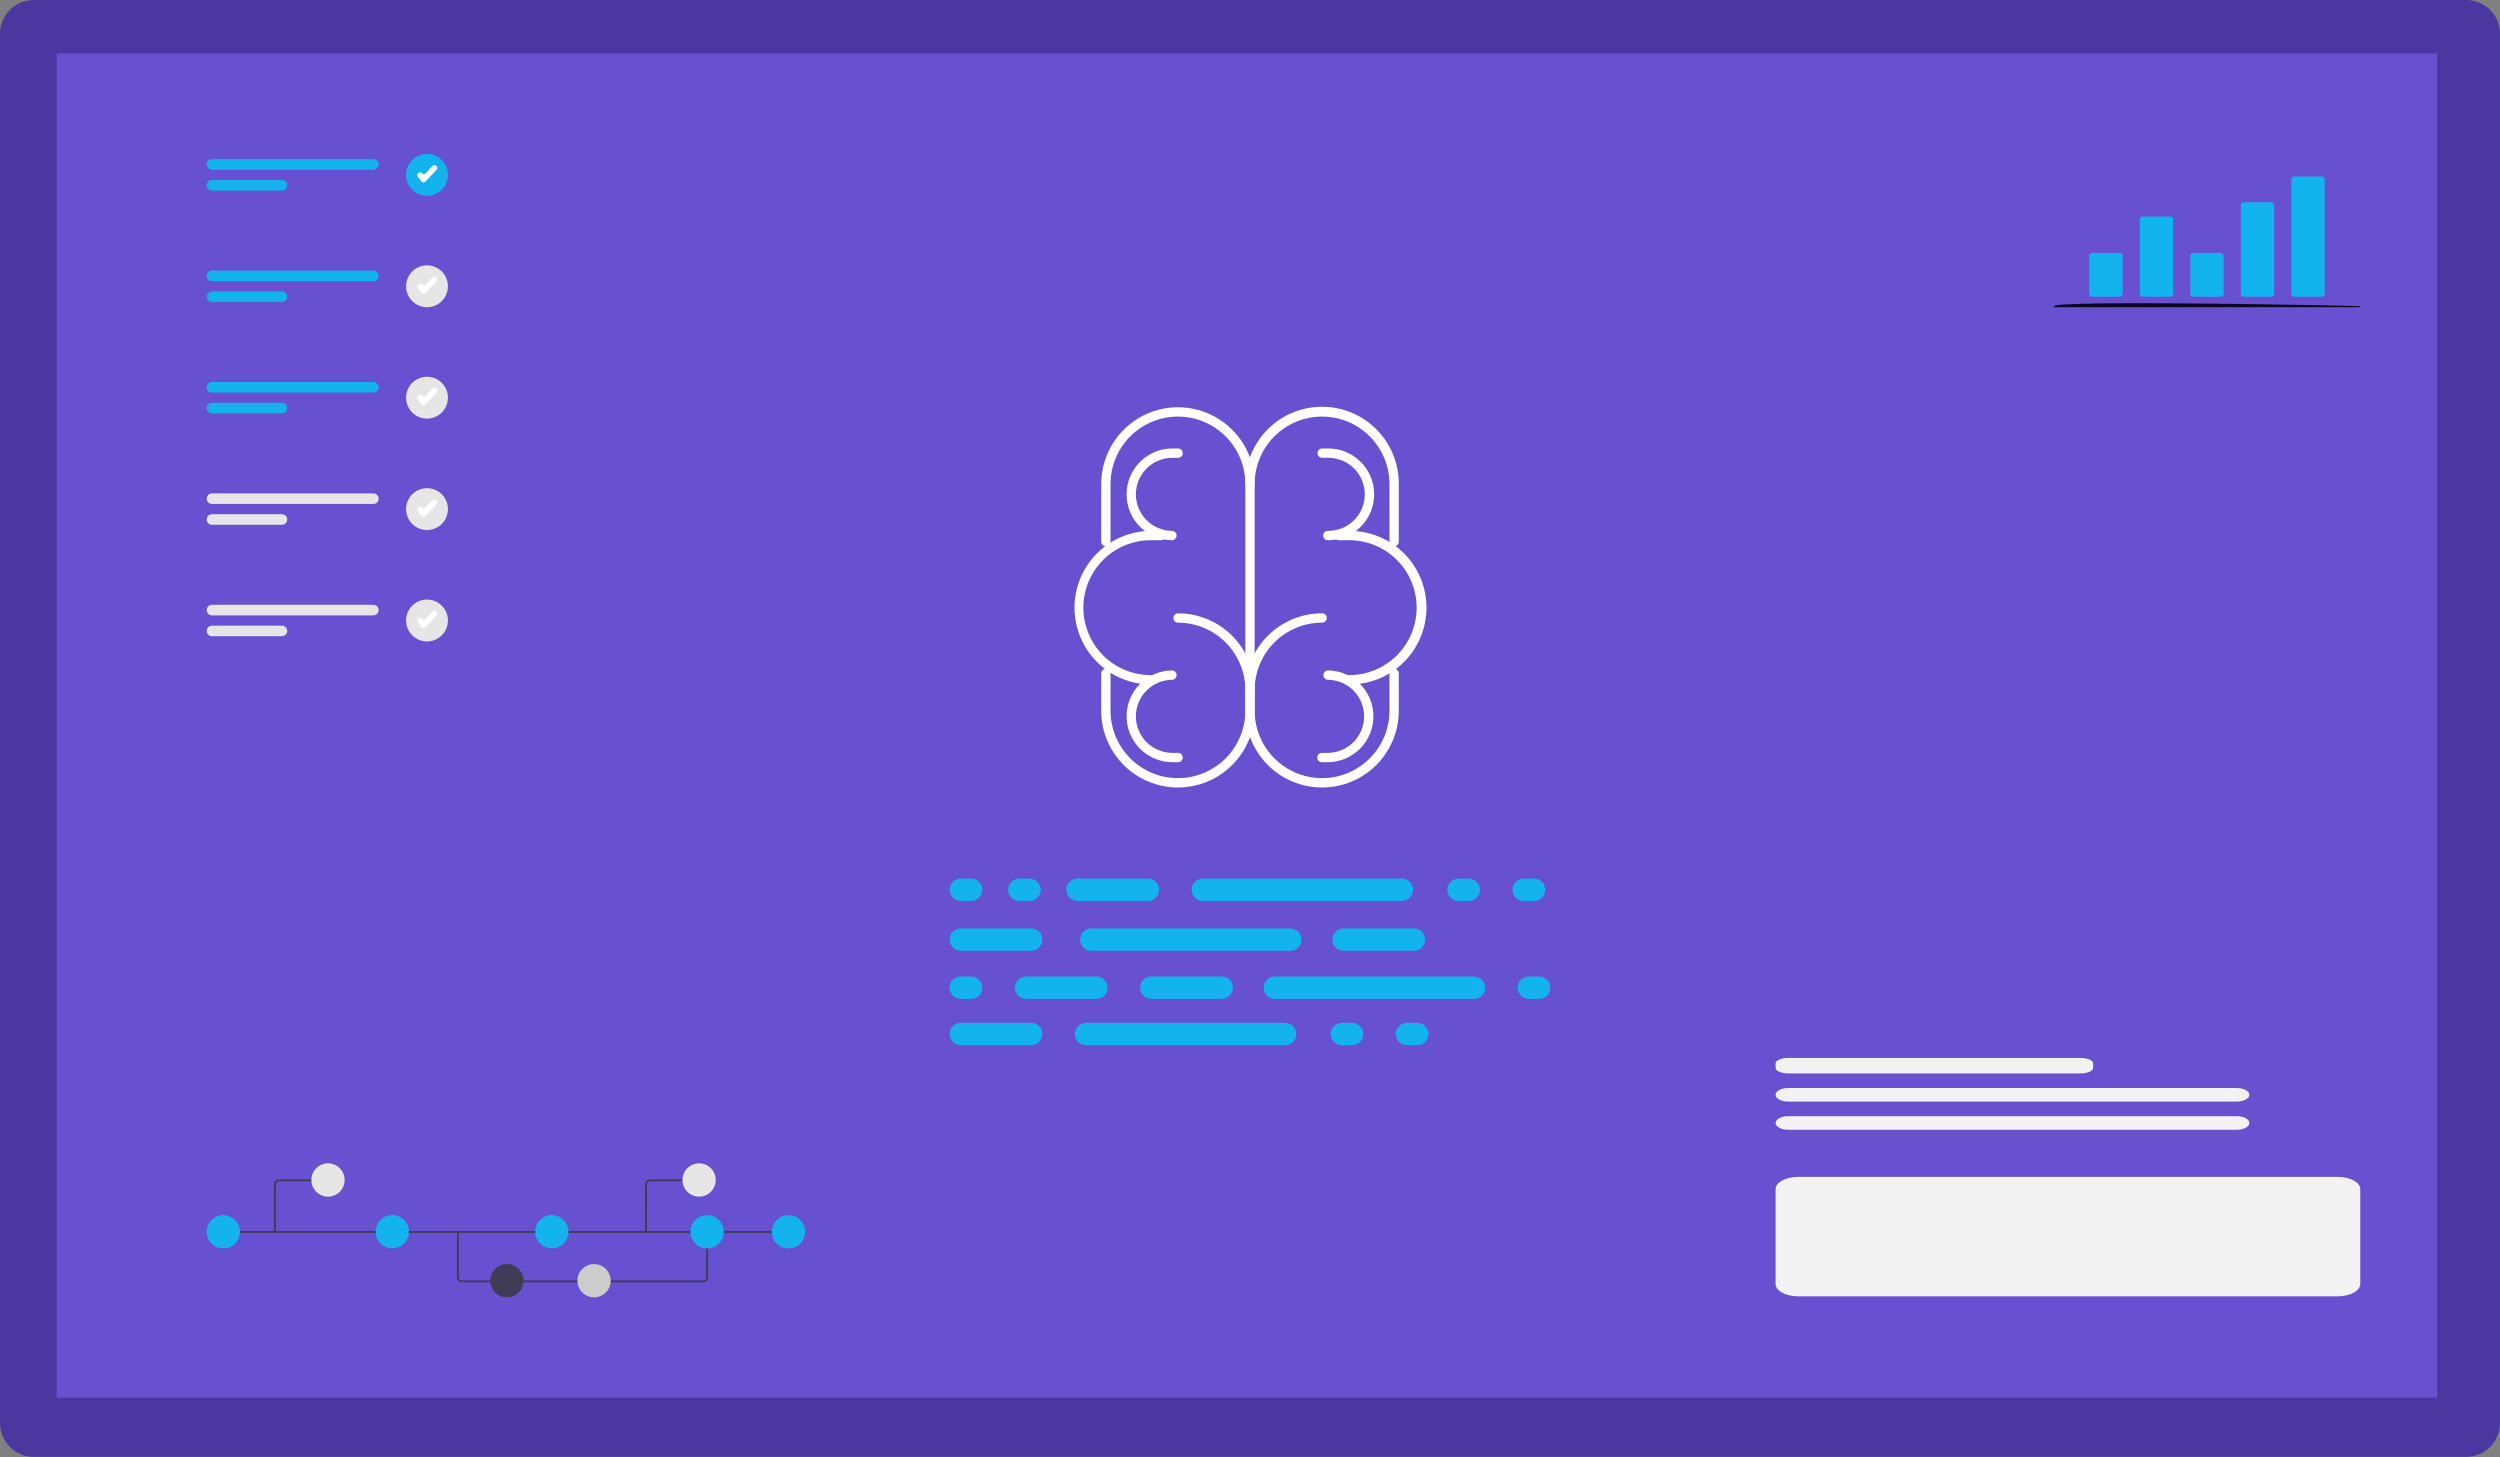 <svg width="465" height="271" viewBox="0 0 465 271" fill="none" xmlns="http://www.w3.org/2000/svg">
<rect x="0" y="0" width="465" height="271" fill="#808080" stroke="none"/>
<g clip-path="url(#clip0_148_2)">
<path d="M458.729 270.976H6.271C4.609 270.974 3.014 270.312 1.839 269.135C0.663 267.959 0.002 266.363 0 264.699L0 6.277C0.002 4.613 0.663 3.017 1.839 1.84C3.014 0.664 4.608 0.002 6.271 0H458.729C460.391 0.002 461.985 0.664 463.161 1.84C464.337 3.017 464.998 4.612 465 6.276V264.699C464.998 266.363 464.337 267.959 463.161 269.135C461.985 270.312 460.391 270.974 458.729 270.976Z" fill="#4A38A0"/>
<path d="M453.3 9.934H10.536V259.964H453.3V9.934Z" fill="#6751D1"/>
<path d="M245.904 146.473C244.029 146.473 242.173 146.104 240.442 145.386C238.71 144.668 237.137 143.615 235.811 142.289C234.486 140.962 233.435 139.387 232.718 137.654C232.001 135.921 231.632 134.063 231.632 132.187V128.358C231.632 124.569 233.136 120.936 235.812 118.258C238.489 115.579 242.119 114.074 245.904 114.074C246.02 114.071 246.135 114.092 246.243 114.134C246.351 114.176 246.449 114.24 246.532 114.321C246.615 114.402 246.681 114.498 246.726 114.605C246.771 114.712 246.795 114.827 246.795 114.943C246.795 115.059 246.771 115.174 246.726 115.281C246.681 115.388 246.615 115.484 246.532 115.565C246.449 115.646 246.351 115.71 246.243 115.752C246.135 115.794 246.02 115.815 245.904 115.812C242.579 115.812 239.391 117.133 237.04 119.486C234.689 121.839 233.369 125.03 233.369 128.357V132.187C233.369 135.515 234.689 138.706 237.04 141.059C239.391 143.411 242.579 144.733 245.904 144.733C249.229 144.733 252.417 143.411 254.768 141.059C257.119 138.706 258.44 135.515 258.44 132.187V125.291C258.437 125.175 258.457 125.06 258.499 124.952C258.541 124.844 258.605 124.745 258.686 124.662C258.767 124.579 258.863 124.513 258.97 124.468C259.077 124.423 259.192 124.4 259.308 124.4C259.424 124.4 259.538 124.423 259.645 124.468C259.752 124.513 259.849 124.579 259.93 124.662C260.01 124.745 260.074 124.844 260.116 124.952C260.158 125.06 260.179 125.175 260.176 125.291V132.187C260.176 134.063 259.807 135.921 259.09 137.654C258.373 139.387 257.322 140.962 255.996 142.289C254.671 143.615 253.098 144.668 251.366 145.386C249.634 146.104 247.778 146.473 245.904 146.473Z" fill="white"/>
<path d="M219.097 146.473C217.223 146.473 215.367 146.103 213.635 145.385C211.904 144.667 210.33 143.615 209.005 142.289C207.679 140.962 206.628 139.387 205.911 137.654C205.194 135.921 204.825 134.063 204.825 132.187V125.291C204.822 125.175 204.843 125.06 204.885 124.952C204.927 124.844 204.991 124.745 205.072 124.662C205.153 124.579 205.249 124.513 205.356 124.468C205.463 124.423 205.578 124.399 205.693 124.399C205.809 124.399 205.924 124.423 206.031 124.468C206.138 124.513 206.234 124.579 206.315 124.662C206.396 124.745 206.46 124.844 206.502 124.952C206.544 125.06 206.564 125.175 206.561 125.291V132.187C206.561 135.515 207.882 138.706 210.233 141.058C212.584 143.411 215.772 144.733 219.097 144.733C222.422 144.733 225.61 143.411 227.961 141.058C230.312 138.706 231.633 135.515 231.633 132.187V128.357C231.633 126.71 231.308 125.079 230.678 123.556C230.049 122.034 229.125 120.651 227.961 119.486C226.797 118.322 225.415 117.397 223.894 116.767C222.374 116.137 220.744 115.812 219.097 115.812C218.871 115.806 218.656 115.712 218.498 115.55C218.34 115.388 218.252 115.17 218.252 114.943C218.252 114.717 218.34 114.499 218.498 114.337C218.656 114.175 218.871 114.081 219.097 114.075C222.882 114.075 226.512 115.58 229.188 118.258C231.865 120.937 233.368 124.569 233.369 128.357V132.187C233.369 134.063 233 135.921 232.283 137.654C231.566 139.387 230.515 140.962 229.19 142.288C227.864 143.615 226.291 144.667 224.559 145.385C222.828 146.103 220.972 146.473 219.097 146.473Z" fill="white"/>
<path d="M259.307 101.63C259.077 101.63 258.856 101.539 258.693 101.376C258.531 101.213 258.439 100.992 258.439 100.761V90.03C258.439 86.703 257.118 83.512 254.768 81.159C252.417 78.806 249.228 77.485 245.904 77.485C242.579 77.485 239.39 78.806 237.04 81.159C234.689 83.512 233.368 86.703 233.368 90.03C233.371 90.146 233.351 90.262 233.308 90.37C233.266 90.478 233.203 90.576 233.122 90.659C233.041 90.742 232.944 90.808 232.837 90.853C232.731 90.898 232.616 90.922 232.5 90.922C232.384 90.922 232.269 90.898 232.163 90.853C232.056 90.808 231.959 90.742 231.878 90.659C231.797 90.576 231.734 90.478 231.692 90.37C231.649 90.262 231.629 90.146 231.632 90.03C231.62 88.147 231.98 86.28 232.692 84.536C233.404 82.793 234.453 81.207 235.78 79.871C237.106 78.535 238.683 77.475 240.421 76.752C242.158 76.028 244.022 75.656 245.904 75.656C247.785 75.656 249.649 76.028 251.386 76.752C253.124 77.475 254.701 78.535 256.027 79.871C257.354 81.207 258.403 82.793 259.115 84.536C259.827 86.28 260.187 88.147 260.175 90.03V100.761C260.175 100.992 260.084 101.213 259.921 101.376C259.758 101.538 259.538 101.63 259.307 101.63Z" fill="white"/>
<path d="M232.501 129.225C232.271 129.225 232.05 129.134 231.887 128.971C231.724 128.808 231.633 128.587 231.633 128.356V90.03C231.633 86.703 230.312 83.512 227.961 81.159C225.61 78.806 222.422 77.484 219.097 77.484C215.772 77.484 212.584 78.806 210.233 81.159C207.882 83.512 206.561 86.703 206.561 90.03V100.761C206.556 100.988 206.462 101.203 206.299 101.361C206.137 101.519 205.92 101.608 205.693 101.608C205.467 101.608 205.25 101.519 205.087 101.361C204.925 101.203 204.831 100.988 204.825 100.761V90.03C204.826 87.205 205.663 84.444 207.231 82.095C208.799 79.746 211.028 77.916 213.636 76.835C216.243 75.754 219.113 75.471 221.881 76.022C224.649 76.573 227.192 77.933 229.188 79.93C230.518 81.254 231.572 82.828 232.289 84.561C233.007 86.295 233.374 88.154 233.369 90.03V128.356C233.369 128.587 233.277 128.807 233.114 128.97C232.952 129.133 232.731 129.225 232.501 129.225Z" fill="white"/>
<path d="M250.96 127.309C250.844 127.312 250.729 127.292 250.621 127.25C250.513 127.207 250.414 127.144 250.331 127.063C250.248 126.982 250.182 126.885 250.137 126.778C250.092 126.671 250.069 126.556 250.069 126.44C250.069 126.324 250.092 126.21 250.137 126.103C250.182 125.996 250.248 125.899 250.331 125.818C250.414 125.737 250.513 125.674 250.621 125.631C250.729 125.589 250.844 125.569 250.96 125.572C254.285 125.572 257.473 124.25 259.824 121.897C262.175 119.544 263.495 116.353 263.495 113.026C263.495 109.699 262.175 106.508 259.824 104.155C257.473 101.802 254.285 100.481 250.96 100.481H249.045C248.819 100.475 248.604 100.381 248.446 100.218C248.288 100.056 248.199 99.838 248.199 99.612C248.199 99.385 248.288 99.168 248.446 99.005C248.604 98.843 248.819 98.749 249.045 98.743H250.96C252.842 98.731 254.707 99.092 256.449 99.804C258.191 100.517 259.776 101.567 261.11 102.894C262.445 104.222 263.505 105.8 264.228 107.539C264.951 109.278 265.323 111.143 265.323 113.026C265.323 114.91 264.951 116.774 264.228 118.513C263.505 120.252 262.445 121.831 261.11 123.158C259.776 124.486 258.191 125.536 256.449 126.248C254.707 126.961 252.842 127.321 250.96 127.309Z" fill="white"/>
<path d="M246.998 100.481C246.882 100.484 246.767 100.463 246.659 100.421C246.551 100.379 246.452 100.315 246.369 100.234C246.286 100.153 246.22 100.057 246.175 99.95C246.13 99.843 246.107 99.728 246.107 99.612C246.107 99.496 246.13 99.381 246.175 99.274C246.22 99.167 246.286 99.071 246.369 98.99C246.452 98.909 246.551 98.845 246.659 98.803C246.767 98.761 246.882 98.74 246.998 98.743C247.895 98.752 248.785 98.582 249.616 98.244C250.447 97.906 251.203 97.407 251.841 96.775C252.478 96.143 252.984 95.391 253.329 94.562C253.674 93.734 253.852 92.845 253.852 91.947C253.852 91.049 253.674 90.16 253.329 89.331C252.984 88.502 252.478 87.75 251.841 87.118C251.203 86.487 250.447 85.987 249.616 85.649C248.785 85.312 247.895 85.142 246.998 85.15H245.904C245.677 85.144 245.462 85.05 245.304 84.888C245.146 84.726 245.058 84.508 245.058 84.282C245.058 84.055 245.146 83.837 245.304 83.675C245.462 83.513 245.677 83.419 245.904 83.413H246.998C248.124 83.404 249.24 83.617 250.283 84.042C251.325 84.467 252.274 85.094 253.073 85.887C253.872 86.681 254.507 87.625 254.94 88.665C255.373 89.705 255.596 90.82 255.596 91.947C255.596 93.073 255.373 94.189 254.94 95.229C254.507 96.269 253.872 97.213 253.073 98.006C252.274 98.8 251.325 99.427 250.283 99.851C249.24 100.276 248.124 100.49 246.998 100.481Z" fill="white"/>
<path d="M246.998 141.771H245.904C245.788 141.774 245.673 141.753 245.565 141.711C245.457 141.669 245.358 141.605 245.275 141.524C245.192 141.443 245.126 141.347 245.081 141.24C245.036 141.133 245.013 141.018 245.013 140.902C245.013 140.786 245.036 140.671 245.081 140.564C245.126 140.457 245.192 140.361 245.275 140.28C245.358 140.199 245.457 140.135 245.565 140.093C245.673 140.051 245.788 140.03 245.904 140.033H246.998C248.788 140.017 250.499 139.293 251.759 138.021C253.02 136.748 253.726 135.029 253.726 133.237C253.726 131.445 253.02 129.726 251.759 128.453C250.499 127.18 248.788 126.457 246.998 126.44C246.772 126.434 246.557 126.34 246.399 126.178C246.241 126.016 246.152 125.798 246.152 125.572C246.152 125.345 246.241 125.127 246.399 124.965C246.557 124.803 246.772 124.709 246.998 124.703C249.247 124.721 251.398 125.629 252.982 127.227C254.566 128.826 255.455 130.986 255.455 133.237C255.455 135.488 254.566 137.648 252.982 139.246C251.398 140.845 249.247 141.752 246.998 141.771Z" fill="white"/>
<path d="M214.041 127.309C210.271 127.285 206.665 125.77 204.008 123.094C201.351 120.418 199.86 116.799 199.86 113.026C199.86 109.254 201.351 105.635 204.008 102.959C206.665 100.283 210.271 98.767 214.041 98.743H215.955C216.071 98.74 216.187 98.76 216.294 98.803C216.402 98.845 216.501 98.909 216.584 98.99C216.667 99.07 216.733 99.167 216.778 99.274C216.823 99.381 216.846 99.496 216.846 99.612C216.846 99.728 216.823 99.843 216.778 99.95C216.733 100.057 216.667 100.153 216.584 100.234C216.501 100.315 216.402 100.379 216.294 100.421C216.187 100.463 216.071 100.484 215.955 100.481H214.041C210.716 100.481 207.528 101.802 205.177 104.155C202.826 106.508 201.505 109.699 201.505 113.026C201.505 116.353 202.826 119.544 205.177 121.897C207.528 124.25 210.716 125.572 214.041 125.572C214.267 125.578 214.482 125.672 214.64 125.834C214.798 125.996 214.887 126.214 214.887 126.44C214.887 126.667 214.798 126.885 214.64 127.047C214.482 127.209 214.267 127.303 214.041 127.309Z" fill="white"/>
<path d="M218.002 100.481C215.753 100.462 213.602 99.555 212.018 97.956C210.434 96.358 209.545 94.198 209.545 91.947C209.545 89.696 210.434 87.536 212.018 85.937C213.602 84.339 215.753 83.431 218.002 83.413H219.096C219.212 83.41 219.327 83.43 219.435 83.472C219.543 83.515 219.642 83.578 219.725 83.659C219.808 83.74 219.874 83.837 219.919 83.944C219.964 84.051 219.987 84.166 219.987 84.282C219.987 84.398 219.964 84.512 219.919 84.619C219.874 84.726 219.808 84.823 219.725 84.904C219.642 84.985 219.543 85.048 219.435 85.091C219.327 85.133 219.212 85.153 219.096 85.15H218.002C216.212 85.167 214.501 85.89 213.241 87.163C211.98 88.436 211.274 90.155 211.274 91.947C211.274 93.739 211.98 95.458 213.241 96.731C214.501 98.003 216.212 98.727 218.002 98.743C218.228 98.749 218.443 98.843 218.601 99.005C218.759 99.168 218.848 99.385 218.848 99.612C218.848 99.839 218.759 100.056 218.601 100.218C218.443 100.381 218.228 100.475 218.002 100.481Z" fill="white"/>
<path d="M219.097 141.771H218.003C215.753 141.752 213.603 140.845 212.019 139.246C210.435 137.648 209.546 135.488 209.546 133.237C209.546 130.986 210.435 128.826 212.019 127.227C213.603 125.629 215.753 124.721 218.003 124.703C218.229 124.709 218.444 124.803 218.602 124.965C218.76 125.127 218.849 125.345 218.849 125.572C218.849 125.798 218.76 126.016 218.602 126.178C218.444 126.34 218.229 126.434 218.003 126.44C216.212 126.457 214.501 127.18 213.241 128.453C211.981 129.726 211.274 131.445 211.274 133.237C211.274 135.029 211.981 136.748 213.241 138.021C214.501 139.293 216.212 140.017 218.003 140.033H219.097C219.213 140.03 219.328 140.051 219.436 140.093C219.544 140.135 219.642 140.199 219.725 140.28C219.808 140.361 219.874 140.457 219.919 140.564C219.964 140.671 219.988 140.786 219.988 140.902C219.988 141.018 219.964 141.133 219.919 141.24C219.874 141.347 219.808 141.443 219.725 141.524C219.642 141.605 219.544 141.669 219.436 141.711C219.328 141.753 219.213 141.774 219.097 141.771Z" fill="white"/>
<path d="M213.508 163.425H200.42C199.274 163.425 198.345 164.354 198.345 165.501C198.345 166.648 199.274 167.577 200.42 167.577H213.508C214.654 167.577 215.582 166.648 215.582 165.501C215.582 164.354 214.654 163.425 213.508 163.425Z" fill="#13B4EE"/>
<path d="M273.198 163.425H271.282C270.137 163.425 269.208 164.354 269.208 165.501C269.208 166.648 270.137 167.577 271.282 167.577H273.198C274.343 167.577 275.272 166.648 275.272 165.501C275.272 164.354 274.343 163.425 273.198 163.425Z" fill="#13B4EE"/>
<path d="M285.328 163.425H283.413C282.267 163.425 281.338 164.354 281.338 165.501C281.338 166.648 282.267 167.577 283.413 167.577H285.328C286.474 167.577 287.403 166.648 287.403 165.501C287.403 164.354 286.474 163.425 285.328 163.425Z" fill="#13B4EE"/>
<path d="M260.749 163.425H223.722C222.576 163.425 221.647 164.354 221.647 165.501C221.647 166.648 222.576 167.577 223.722 167.577H260.749C261.895 167.577 262.824 166.648 262.824 165.501C262.824 164.354 261.895 163.425 260.749 163.425Z" fill="#13B4EE"/>
<path d="M191.803 190.259H178.715C177.569 190.259 176.64 191.189 176.64 192.336C176.64 193.482 177.569 194.412 178.715 194.412H191.803C192.948 194.412 193.877 193.482 193.877 192.336C193.877 191.189 192.948 190.259 191.803 190.259Z" fill="#13B4EE"/>
<path d="M251.492 190.259H249.577C248.431 190.259 247.503 191.189 247.503 192.336C247.503 193.482 248.431 194.412 249.577 194.412H251.492C252.638 194.412 253.567 193.482 253.567 192.336C253.567 191.189 252.638 190.259 251.492 190.259Z" fill="#13B4EE"/>
<path d="M263.622 190.259H261.707C260.561 190.259 259.632 191.189 259.632 192.336C259.632 193.482 260.561 194.412 261.707 194.412H263.622C264.768 194.412 265.697 193.482 265.697 192.336C265.697 191.189 264.768 190.259 263.622 190.259Z" fill="#13B4EE"/>
<path d="M239.044 190.259H202.016C200.871 190.259 199.942 191.189 199.942 192.336C199.942 193.482 200.871 194.412 202.016 194.412H239.044C240.19 194.412 241.118 193.482 241.118 192.336C241.118 191.189 240.19 190.259 239.044 190.259Z" fill="#13B4EE"/>
<path d="M262.984 172.689H249.897C248.751 172.689 247.822 173.618 247.822 174.765C247.822 175.912 248.751 176.841 249.897 176.841H262.984C264.13 176.841 265.059 175.912 265.059 174.765C265.059 173.618 264.13 172.689 262.984 172.689Z" fill="#13B4EE"/>
<path d="M191.803 172.689H178.715C177.569 172.689 176.64 173.618 176.64 174.765C176.64 175.912 177.569 176.841 178.715 176.841H191.803C192.948 176.841 193.877 175.912 193.877 174.765C193.877 173.618 192.948 172.689 191.803 172.689Z" fill="#13B4EE"/>
<path d="M180.63 163.425H178.715C177.569 163.425 176.64 164.354 176.64 165.501C176.64 166.648 177.569 167.577 178.715 167.577H180.63C181.776 167.577 182.705 166.648 182.705 165.501C182.705 164.354 181.776 163.425 180.63 163.425Z" fill="#13B4EE"/>
<path d="M180.63 181.634H178.714C177.569 181.634 176.64 182.563 176.64 183.71C176.64 184.857 177.569 185.786 178.714 185.786H180.63C181.775 185.786 182.704 184.857 182.704 183.71C182.704 182.563 181.775 181.634 180.63 181.634Z" fill="#13B4EE"/>
<path d="M240.001 172.689H202.974C201.828 172.689 200.899 173.618 200.899 174.765C200.899 175.912 201.828 176.841 202.974 176.841H240.001C241.147 176.841 242.076 175.912 242.076 174.765C242.076 173.618 241.147 172.689 240.001 172.689Z" fill="#13B4EE"/>
<path d="M227.234 181.634H214.146C213 181.634 212.071 182.563 212.071 183.71C212.071 184.857 213 185.786 214.146 185.786H227.234C228.379 185.786 229.308 184.857 229.308 183.71C229.308 182.563 228.379 181.634 227.234 181.634Z" fill="#13B4EE"/>
<path d="M203.932 181.634H190.844C189.698 181.634 188.769 182.563 188.769 183.71C188.769 184.857 189.698 185.786 190.844 185.786H203.932C205.077 185.786 206.006 184.857 206.006 183.71C206.006 182.563 205.077 181.634 203.932 181.634Z" fill="#13B4EE"/>
<path d="M191.498 163.425H189.582C188.437 163.425 187.508 164.354 187.508 165.501C187.508 166.648 188.437 167.577 189.582 167.577H191.498C192.643 167.577 193.572 166.648 193.572 165.501C193.572 164.354 192.643 163.425 191.498 163.425Z" fill="#13B4EE"/>
<path d="M286.285 181.634H284.37C283.224 181.634 282.295 182.563 282.295 183.71C282.295 184.857 283.224 185.786 284.37 185.786H286.285C287.431 185.786 288.36 184.857 288.36 183.71C288.36 182.563 287.431 181.634 286.285 181.634Z" fill="#13B4EE"/>
<path d="M274.155 181.634H237.128C235.982 181.634 235.053 182.563 235.053 183.71C235.053 184.857 235.982 185.786 237.128 185.786H274.155C275.301 185.786 276.23 184.857 276.23 183.71C276.23 182.563 275.301 181.634 274.155 181.634Z" fill="#13B4EE"/>
<path d="M130.803 238.514H85.885C85.647 238.514 85.419 238.419 85.251 238.25C85.082 238.082 84.987 237.853 84.987 237.615V229.144H85.347V237.617C85.347 237.76 85.404 237.897 85.505 237.998C85.606 238.1 85.743 238.157 85.886 238.157H130.804C130.947 238.157 131.084 238.1 131.185 237.998C131.286 237.897 131.343 237.76 131.343 237.617V229.084H131.703V237.617C131.702 237.855 131.607 238.083 131.438 238.251C131.269 238.419 131.041 238.514 130.803 238.514Z" fill="#3F3D56"/>
<path d="M147.086 228.964H41.535V229.324H147.086V228.964Z" fill="#3F3D56"/>
<path d="M41.543 232.21C43.251 232.21 44.635 230.825 44.635 229.116C44.635 227.407 43.251 226.021 41.543 226.021C39.835 226.021 38.451 227.407 38.451 229.116C38.451 230.825 39.835 232.21 41.543 232.21Z" fill="#13B4EE"/>
<path d="M72.963 232.21C74.67 232.21 76.055 230.825 76.055 229.116C76.055 227.407 74.67 226.021 72.963 226.021C71.255 226.021 69.871 227.407 69.871 229.116C69.871 230.825 71.255 232.21 72.963 232.21Z" fill="#13B4EE"/>
<path d="M94.287 241.305C95.995 241.305 97.379 239.92 97.379 238.211C97.379 236.502 95.995 235.116 94.287 235.116C92.579 235.116 91.195 236.502 91.195 238.211C91.195 239.92 92.579 241.305 94.287 241.305Z" fill="#3F3D56"/>
<path d="M110.498 241.305C112.205 241.305 113.589 239.92 113.589 238.211C113.589 236.502 112.205 235.116 110.498 235.116C108.79 235.116 107.406 236.502 107.406 238.211C107.406 239.92 108.79 241.305 110.498 241.305Z" fill="#CCCCCC"/>
<path d="M102.642 232.21C104.35 232.21 105.734 230.825 105.734 229.116C105.734 227.407 104.35 226.021 102.642 226.021C100.935 226.021 99.55 227.407 99.55 229.116C99.55 230.825 100.935 232.21 102.642 232.21Z" fill="#13B4EE"/>
<path d="M146.662 232.21C148.37 232.21 149.754 230.825 149.754 229.116C149.754 227.407 148.37 226.021 146.662 226.021C144.954 226.021 143.57 227.407 143.57 229.116C143.57 230.825 144.954 232.21 146.662 232.21Z" fill="#13B4EE"/>
<path d="M131.522 232.21C133.229 232.21 134.614 230.825 134.614 229.116C134.614 227.407 133.229 226.021 131.522 226.021C129.814 226.021 128.43 227.407 128.43 229.116C128.43 230.825 129.814 232.21 131.522 232.21Z" fill="#13B4EE"/>
<path d="M51.131 229.324C51.083 229.324 51.037 229.305 51.003 229.271C50.97 229.237 50.951 229.192 50.951 229.144V220.264C50.951 220.026 51.046 219.797 51.214 219.629C51.383 219.46 51.611 219.365 51.849 219.365H60.599C60.647 219.365 60.693 219.384 60.726 219.418C60.76 219.451 60.779 219.497 60.779 219.545C60.779 219.593 60.76 219.638 60.726 219.672C60.693 219.706 60.647 219.725 60.599 219.725H51.852C51.709 219.725 51.572 219.782 51.471 219.883C51.37 219.984 51.313 220.122 51.313 220.265V229.144C51.313 229.192 51.294 229.238 51.26 229.272C51.226 229.305 51.181 229.324 51.133 229.324L51.131 229.324Z" fill="#3F3D56"/>
<path d="M61.01 222.572C62.717 222.572 64.102 221.186 64.102 219.477C64.102 217.768 62.717 216.383 61.01 216.383C59.302 216.383 57.918 217.768 57.918 219.477C57.918 221.186 59.302 222.572 61.01 222.572Z" fill="#E6E6E6"/>
<path d="M120.333 229.144H119.973V220.264C119.973 220.026 120.068 219.797 120.236 219.629C120.405 219.46 120.633 219.365 120.871 219.365H129.621V219.725H120.874C120.731 219.725 120.594 219.782 120.493 219.883C120.392 219.984 120.335 220.122 120.335 220.265L120.333 229.144Z" fill="#3F3D56"/>
<path d="M130.033 222.572C131.741 222.572 133.125 221.186 133.125 219.477C133.125 217.768 131.741 216.383 130.033 216.383C128.326 216.383 126.941 217.768 126.941 219.477C126.941 221.186 128.326 222.572 130.033 222.572Z" fill="#E6E6E6"/>
<path d="M332.604 196.778C331.311 196.778 330.26 197.239 330.26 197.805V198.627C330.26 199.194 331.311 199.654 332.604 199.654H386.978C388.27 199.654 389.321 199.193 389.321 198.627V197.805C389.321 197.239 388.27 196.778 386.978 196.778H332.604Z" fill="#F2F2F2"/>
<path d="M434.79 218.898C437.118 218.898 439.009 219.917 439.009 221.169V238.846C439.009 240.1 437.116 241.118 434.79 241.118H334.479C332.151 241.118 330.26 240.099 330.26 238.846V221.171C330.26 219.917 332.153 218.899 334.479 218.899" fill="#F2F2F2"/>
<path d="M332.604 202.37C331.311 202.37 330.26 202.937 330.26 203.633C330.26 204.329 331.311 204.895 332.604 204.895H416.04C417.333 204.895 418.384 204.329 418.384 203.633C418.384 202.937 417.333 202.37 416.04 202.37H332.604Z" fill="#F2F2F2"/>
<path d="M332.604 207.612C331.311 207.612 330.26 208.179 330.26 208.874C330.26 209.57 331.311 210.137 332.604 210.137H416.04C417.333 210.137 418.384 209.57 418.384 208.874C418.384 208.179 417.333 207.612 416.04 207.612H332.604Z" fill="#F2F2F2"/>
<path d="M69.452 31.57H39.429C39.169 31.57 38.92 31.467 38.736 31.283C38.553 31.099 38.45 30.849 38.45 30.589C38.45 30.329 38.553 30.08 38.736 29.896C38.92 29.712 39.169 29.609 39.429 29.609H69.452C69.712 29.609 69.961 29.712 70.144 29.896C70.328 30.08 70.431 30.329 70.431 30.589C70.431 30.849 70.328 31.099 70.144 31.283C69.961 31.467 69.712 31.57 69.452 31.57Z" fill="#13B4EE"/>
<path d="M52.442 35.441H39.429C39.169 35.441 38.92 35.337 38.736 35.154C38.553 34.97 38.45 34.72 38.45 34.46C38.45 34.2 38.553 33.951 38.736 33.767C38.92 33.583 39.169 33.48 39.429 33.48H52.442C52.702 33.48 52.951 33.583 53.135 33.767C53.319 33.951 53.422 34.2 53.422 34.46C53.422 34.72 53.319 34.97 53.135 35.154C52.951 35.337 52.702 35.441 52.442 35.441Z" fill="#13B4EE"/>
<path d="M79.423 36.419C81.572 36.419 83.314 34.676 83.314 32.525C83.314 30.375 81.572 28.631 79.423 28.631C77.275 28.631 75.532 30.375 75.532 32.525C75.532 34.676 77.275 36.419 79.423 36.419Z" fill="#13B4EE"/>
<path d="M78.777 33.925H78.752C78.679 33.921 78.608 33.902 78.543 33.868C78.478 33.834 78.421 33.787 78.376 33.729L77.726 32.894C77.685 32.841 77.655 32.781 77.637 32.716C77.619 32.651 77.614 32.584 77.623 32.518C77.631 32.451 77.652 32.387 77.685 32.329C77.718 32.271 77.763 32.22 77.816 32.179L77.839 32.16C77.891 32.119 77.952 32.089 78.016 32.071C78.081 32.053 78.148 32.048 78.215 32.056C78.281 32.065 78.345 32.086 78.403 32.119C78.461 32.153 78.512 32.197 78.553 32.25C78.586 32.292 78.628 32.327 78.675 32.351C78.723 32.376 78.775 32.39 78.828 32.392C78.882 32.395 78.935 32.386 78.984 32.366C79.034 32.346 79.079 32.316 79.115 32.277L80.435 30.879C80.528 30.781 80.656 30.724 80.791 30.72C80.926 30.717 81.057 30.767 81.155 30.86L81.176 30.88C81.225 30.926 81.264 30.981 81.291 31.042C81.319 31.103 81.334 31.169 81.335 31.236C81.337 31.303 81.326 31.369 81.302 31.432C81.278 31.495 81.242 31.552 81.196 31.6L79.147 33.765C79.099 33.815 79.042 33.855 78.979 33.882C78.915 33.91 78.847 33.924 78.777 33.924V33.925Z" fill="white"/>
<path d="M69.452 52.292H39.429C39.169 52.292 38.92 52.189 38.736 52.005C38.553 51.822 38.45 51.572 38.45 51.312C38.45 51.052 38.553 50.803 38.736 50.619C38.92 50.435 39.169 50.331 39.429 50.331H69.452C69.712 50.331 69.961 50.435 70.144 50.619C70.328 50.803 70.431 51.052 70.431 51.312C70.431 51.572 70.328 51.822 70.144 52.005C69.961 52.189 69.712 52.292 69.452 52.292Z" fill="#13B4EE"/>
<path d="M52.442 56.164H39.429C39.169 56.164 38.92 56.061 38.736 55.877C38.553 55.693 38.45 55.443 38.45 55.183C38.45 54.923 38.553 54.674 38.736 54.49C38.92 54.306 39.169 54.203 39.429 54.203H52.442C52.702 54.203 52.951 54.306 53.135 54.49C53.319 54.674 53.422 54.923 53.422 55.183C53.422 55.443 53.319 55.693 53.135 55.877C52.951 56.061 52.702 56.164 52.442 56.164Z" fill="#13B4EE"/>
<path d="M79.423 57.142C81.572 57.142 83.314 55.398 83.314 53.248C83.314 51.097 81.572 49.353 79.423 49.353C77.275 49.353 75.532 51.097 75.532 53.248C75.532 55.398 77.275 57.142 79.423 57.142Z" fill="#E6E6E6"/>
<path d="M78.777 54.647H78.752C78.679 54.644 78.608 54.624 78.543 54.59C78.478 54.557 78.421 54.509 78.376 54.452L77.726 53.616C77.685 53.563 77.655 53.503 77.637 53.438C77.619 53.374 77.614 53.306 77.623 53.24C77.631 53.174 77.652 53.109 77.685 53.051C77.718 52.993 77.763 52.942 77.816 52.901L77.839 52.882C77.891 52.841 77.952 52.811 78.016 52.793C78.081 52.775 78.148 52.771 78.215 52.779C78.281 52.787 78.345 52.809 78.403 52.842C78.461 52.875 78.512 52.919 78.553 52.972C78.586 53.014 78.628 53.049 78.675 53.074C78.723 53.098 78.775 53.112 78.828 53.115C78.882 53.117 78.935 53.108 78.984 53.089C79.034 53.069 79.079 53.038 79.115 52.999L80.435 51.602C80.528 51.504 80.656 51.447 80.791 51.443C80.926 51.439 81.057 51.489 81.155 51.582L81.176 51.602C81.225 51.648 81.264 51.703 81.291 51.764C81.319 51.826 81.334 51.892 81.335 51.958C81.337 52.025 81.326 52.092 81.302 52.154C81.278 52.217 81.242 52.274 81.196 52.323L79.147 54.487C79.099 54.537 79.042 54.577 78.979 54.605C78.915 54.632 78.847 54.646 78.777 54.646V54.647Z" fill="white"/>
<path d="M69.452 73.015H39.429C39.169 73.015 38.92 72.912 38.736 72.728C38.553 72.544 38.45 72.294 38.45 72.034C38.45 71.774 38.553 71.525 38.736 71.341C38.92 71.157 39.169 71.054 39.429 71.054H69.452C69.712 71.054 69.961 71.157 70.144 71.341C70.328 71.525 70.431 71.774 70.431 72.034C70.431 72.294 70.328 72.544 70.144 72.728C69.961 72.912 69.712 73.015 69.452 73.015Z" fill="#13B4EE"/>
<path d="M52.442 76.886H39.429C39.169 76.886 38.92 76.783 38.736 76.599C38.553 76.415 38.45 76.166 38.45 75.906C38.45 75.646 38.553 75.396 38.736 75.213C38.92 75.029 39.169 74.925 39.429 74.925H52.442C52.702 74.925 52.951 75.029 53.135 75.213C53.319 75.396 53.422 75.646 53.422 75.906C53.422 76.166 53.319 76.415 53.135 76.599C52.951 76.783 52.702 76.886 52.442 76.886Z" fill="#13B4EE"/>
<path d="M79.423 77.864C81.572 77.864 83.314 76.12 83.314 73.969C83.314 71.819 81.572 70.075 79.423 70.075C77.275 70.075 75.532 71.819 75.532 73.969C75.532 76.12 77.275 77.864 79.423 77.864Z" fill="#E6E6E6"/>
<path d="M78.777 75.369H78.752C78.679 75.365 78.608 75.346 78.543 75.312C78.478 75.278 78.421 75.231 78.376 75.173L77.726 74.338C77.685 74.285 77.655 74.225 77.637 74.16C77.619 74.096 77.614 74.028 77.623 73.962C77.631 73.896 77.652 73.832 77.685 73.773C77.718 73.715 77.763 73.664 77.816 73.623L77.839 73.604C77.891 73.563 77.952 73.533 78.016 73.515C78.081 73.497 78.148 73.493 78.215 73.501C78.281 73.509 78.345 73.531 78.403 73.564C78.461 73.597 78.512 73.641 78.553 73.694C78.586 73.736 78.628 73.771 78.675 73.795C78.723 73.82 78.775 73.834 78.828 73.837C78.882 73.839 78.935 73.83 78.984 73.811C79.034 73.791 79.079 73.76 79.115 73.721L80.435 72.324C80.528 72.226 80.656 72.168 80.791 72.165C80.926 72.161 81.057 72.211 81.155 72.304L81.176 72.324C81.225 72.37 81.264 72.425 81.291 72.486C81.319 72.547 81.334 72.613 81.335 72.68C81.337 72.747 81.326 72.814 81.302 72.876C81.278 72.939 81.242 72.996 81.196 73.045L79.147 75.209C79.099 75.259 79.042 75.299 78.979 75.326C78.915 75.354 78.847 75.368 78.777 75.368V75.369Z" fill="white"/>
<path d="M69.452 93.737H39.429C39.169 93.737 38.92 93.634 38.736 93.45C38.553 93.266 38.45 93.016 38.45 92.756C38.45 92.496 38.553 92.247 38.736 92.063C38.92 91.879 39.169 91.776 39.429 91.776H69.452C69.712 91.776 69.961 91.879 70.144 92.063C70.328 92.247 70.431 92.496 70.431 92.756C70.431 93.016 70.328 93.266 70.144 93.45C69.961 93.634 69.712 93.737 69.452 93.737Z" fill="#E6E6E6"/>
<path d="M52.442 97.608H39.429C39.169 97.608 38.92 97.505 38.736 97.321C38.553 97.137 38.45 96.888 38.45 96.628C38.45 96.368 38.553 96.118 38.736 95.934C38.92 95.751 39.169 95.647 39.429 95.647H52.442C52.702 95.647 52.951 95.751 53.135 95.934C53.319 96.118 53.422 96.368 53.422 96.628C53.422 96.888 53.319 97.137 53.135 97.321C52.951 97.505 52.702 97.608 52.442 97.608Z" fill="#E6E6E6"/>
<path d="M79.423 98.586C81.572 98.586 83.314 96.843 83.314 94.692C83.314 92.541 81.572 90.798 79.423 90.798C77.275 90.798 75.532 92.541 75.532 94.692C75.532 96.843 77.275 98.586 79.423 98.586Z" fill="#E6E6E6"/>
<path d="M78.777 96.091H78.752C78.679 96.088 78.608 96.069 78.543 96.035C78.478 96.001 78.421 95.954 78.376 95.896L77.726 95.061C77.685 95.008 77.655 94.947 77.637 94.883C77.619 94.818 77.614 94.751 77.623 94.684C77.631 94.618 77.652 94.554 77.685 94.496C77.718 94.438 77.763 94.386 77.816 94.345L77.839 94.327C77.891 94.286 77.952 94.255 78.016 94.237C78.081 94.22 78.148 94.215 78.215 94.223C78.281 94.232 78.345 94.253 78.403 94.286C78.461 94.319 78.512 94.364 78.553 94.416C78.586 94.459 78.628 94.493 78.675 94.518C78.723 94.543 78.775 94.557 78.828 94.559C78.882 94.562 78.935 94.553 78.984 94.533C79.034 94.513 79.079 94.483 79.115 94.444L80.435 93.046C80.528 92.948 80.656 92.891 80.791 92.887C80.926 92.883 81.057 92.933 81.155 93.026L81.176 93.047C81.225 93.093 81.264 93.148 81.291 93.209C81.319 93.27 81.334 93.336 81.335 93.403C81.337 93.47 81.326 93.536 81.302 93.599C81.278 93.661 81.242 93.719 81.196 93.767L79.147 95.931C79.099 95.982 79.042 96.022 78.979 96.049C78.915 96.076 78.847 96.09 78.777 96.09V96.091Z" fill="white"/>
<path d="M69.452 114.459H39.429C39.169 114.459 38.92 114.356 38.736 114.172C38.553 113.988 38.45 113.739 38.45 113.479C38.45 113.219 38.553 112.969 38.736 112.785C38.92 112.602 39.169 112.498 39.429 112.498H69.452C69.712 112.498 69.961 112.602 70.144 112.785C70.328 112.969 70.431 113.219 70.431 113.479C70.431 113.739 70.328 113.988 70.144 114.172C69.961 114.356 69.712 114.459 69.452 114.459Z" fill="#E6E6E6"/>
<path d="M52.442 118.331H39.429C39.169 118.331 38.92 118.227 38.736 118.043C38.553 117.86 38.45 117.61 38.45 117.35C38.45 117.09 38.553 116.841 38.736 116.657C38.92 116.473 39.169 116.37 39.429 116.37H52.442C52.702 116.37 52.951 116.473 53.135 116.657C53.319 116.841 53.422 117.09 53.422 117.35C53.422 117.61 53.319 117.86 53.135 118.043C52.951 118.227 52.702 118.331 52.442 118.331Z" fill="#E6E6E6"/>
<path d="M79.423 119.308C81.572 119.308 83.314 117.565 83.314 115.414C83.314 113.264 81.572 111.52 79.423 111.52C77.275 111.52 75.532 113.264 75.532 115.414C75.532 117.565 77.275 119.308 79.423 119.308Z" fill="#E6E6E6"/>
<path d="M78.777 116.814H78.752C78.679 116.81 78.608 116.791 78.543 116.757C78.478 116.723 78.421 116.676 78.376 116.618L77.726 115.783C77.685 115.73 77.655 115.67 77.637 115.605C77.619 115.541 77.614 115.473 77.623 115.407C77.631 115.34 77.652 115.276 77.685 115.218C77.718 115.16 77.763 115.109 77.816 115.068L77.839 115.049C77.891 115.008 77.952 114.978 78.016 114.96C78.081 114.942 78.148 114.937 78.215 114.946C78.281 114.954 78.345 114.975 78.403 115.008C78.461 115.042 78.512 115.086 78.553 115.139C78.586 115.181 78.628 115.216 78.675 115.24C78.723 115.265 78.775 115.279 78.828 115.282C78.882 115.284 78.935 115.275 78.984 115.255C79.034 115.235 79.079 115.205 79.115 115.166L80.435 113.768C80.528 113.67 80.656 113.613 80.791 113.61C80.926 113.606 81.057 113.656 81.155 113.749L81.176 113.769C81.225 113.815 81.264 113.87 81.291 113.931C81.319 113.992 81.334 114.058 81.335 114.125C81.337 114.192 81.326 114.259 81.302 114.321C81.278 114.384 81.242 114.441 81.196 114.489L79.147 116.654C79.099 116.704 79.042 116.744 78.979 116.771C78.915 116.799 78.847 116.813 78.777 116.813V116.814Z" fill="white"/>
<path d="M438.834 57.141H382.173C382.127 57.141 382.083 57.123 382.05 57.09C382.017 57.057 381.999 57.013 381.999 56.966C381.999 55.738 439.011 56.868 439.011 56.966C439.011 56.989 439.006 57.012 438.997 57.034C438.989 57.055 438.975 57.075 438.959 57.091C438.942 57.107 438.923 57.12 438.901 57.129C438.88 57.137 438.857 57.141 438.834 57.141Z" fill="#090814"/>
<path d="M394.278 55.189H389.125C388.986 55.189 388.853 55.133 388.755 55.035C388.657 54.937 388.602 54.804 388.601 54.665V47.556C388.602 47.417 388.657 47.284 388.755 47.186C388.853 47.088 388.986 47.032 389.125 47.032H394.278C394.417 47.032 394.549 47.088 394.647 47.186C394.745 47.284 394.801 47.417 394.802 47.556V54.661C394.802 54.801 394.747 54.935 394.649 55.034C394.551 55.133 394.417 55.189 394.278 55.189Z" fill="#13B4EE"/>
<path d="M403.676 55.19H398.523C398.385 55.189 398.252 55.133 398.154 55.035C398.056 54.937 398 54.804 398 54.665V40.81C398 40.671 398.056 40.538 398.154 40.44C398.252 40.342 398.385 40.286 398.523 40.285H403.676C403.815 40.286 403.948 40.342 404.046 40.44C404.144 40.538 404.199 40.671 404.2 40.81V54.661C404.201 54.8 404.146 54.934 404.048 55.033C403.949 55.133 403.816 55.189 403.676 55.19Z" fill="#13B4EE"/>
<path d="M413.073 55.189H407.92C407.781 55.189 407.648 55.133 407.55 55.035C407.452 54.937 407.397 54.804 407.396 54.665V47.556C407.397 47.417 407.452 47.284 407.55 47.186C407.648 47.088 407.781 47.032 407.92 47.032H413.073C413.211 47.032 413.344 47.088 413.442 47.186C413.54 47.284 413.596 47.417 413.596 47.556V54.661C413.597 54.801 413.542 54.935 413.444 55.034C413.345 55.133 413.212 55.189 413.073 55.189Z" fill="#13B4EE"/>
<path d="M422.471 55.189H417.318C417.182 55.192 417.051 55.14 416.953 55.046C416.855 54.952 416.798 54.823 416.794 54.687V38.124C416.798 37.989 416.855 37.859 416.953 37.765C417.051 37.671 417.182 37.62 417.318 37.622H422.471C422.607 37.62 422.738 37.671 422.836 37.765C422.935 37.859 422.992 37.989 422.995 38.124V54.687C422.992 54.823 422.935 54.952 422.836 55.046C422.738 55.14 422.607 55.192 422.471 55.189Z" fill="#13B4EE"/>
<path d="M431.87 55.19H426.717C426.578 55.189 426.445 55.134 426.347 55.036C426.249 54.938 426.194 54.805 426.193 54.666V33.357C426.194 33.219 426.249 33.086 426.347 32.988C426.445 32.889 426.578 32.834 426.717 32.833H431.87C432.009 32.834 432.141 32.889 432.239 32.988C432.337 33.086 432.393 33.219 432.394 33.357V54.663C432.394 54.802 432.339 54.936 432.24 55.035C432.142 55.133 432.009 55.189 431.87 55.19Z" fill="#13B4EE"/>
</g>
<defs>
<clipPath id="clip0_148_2">
<rect width="465" height="271" fill="white"/>
</clipPath>
</defs>
</svg>
